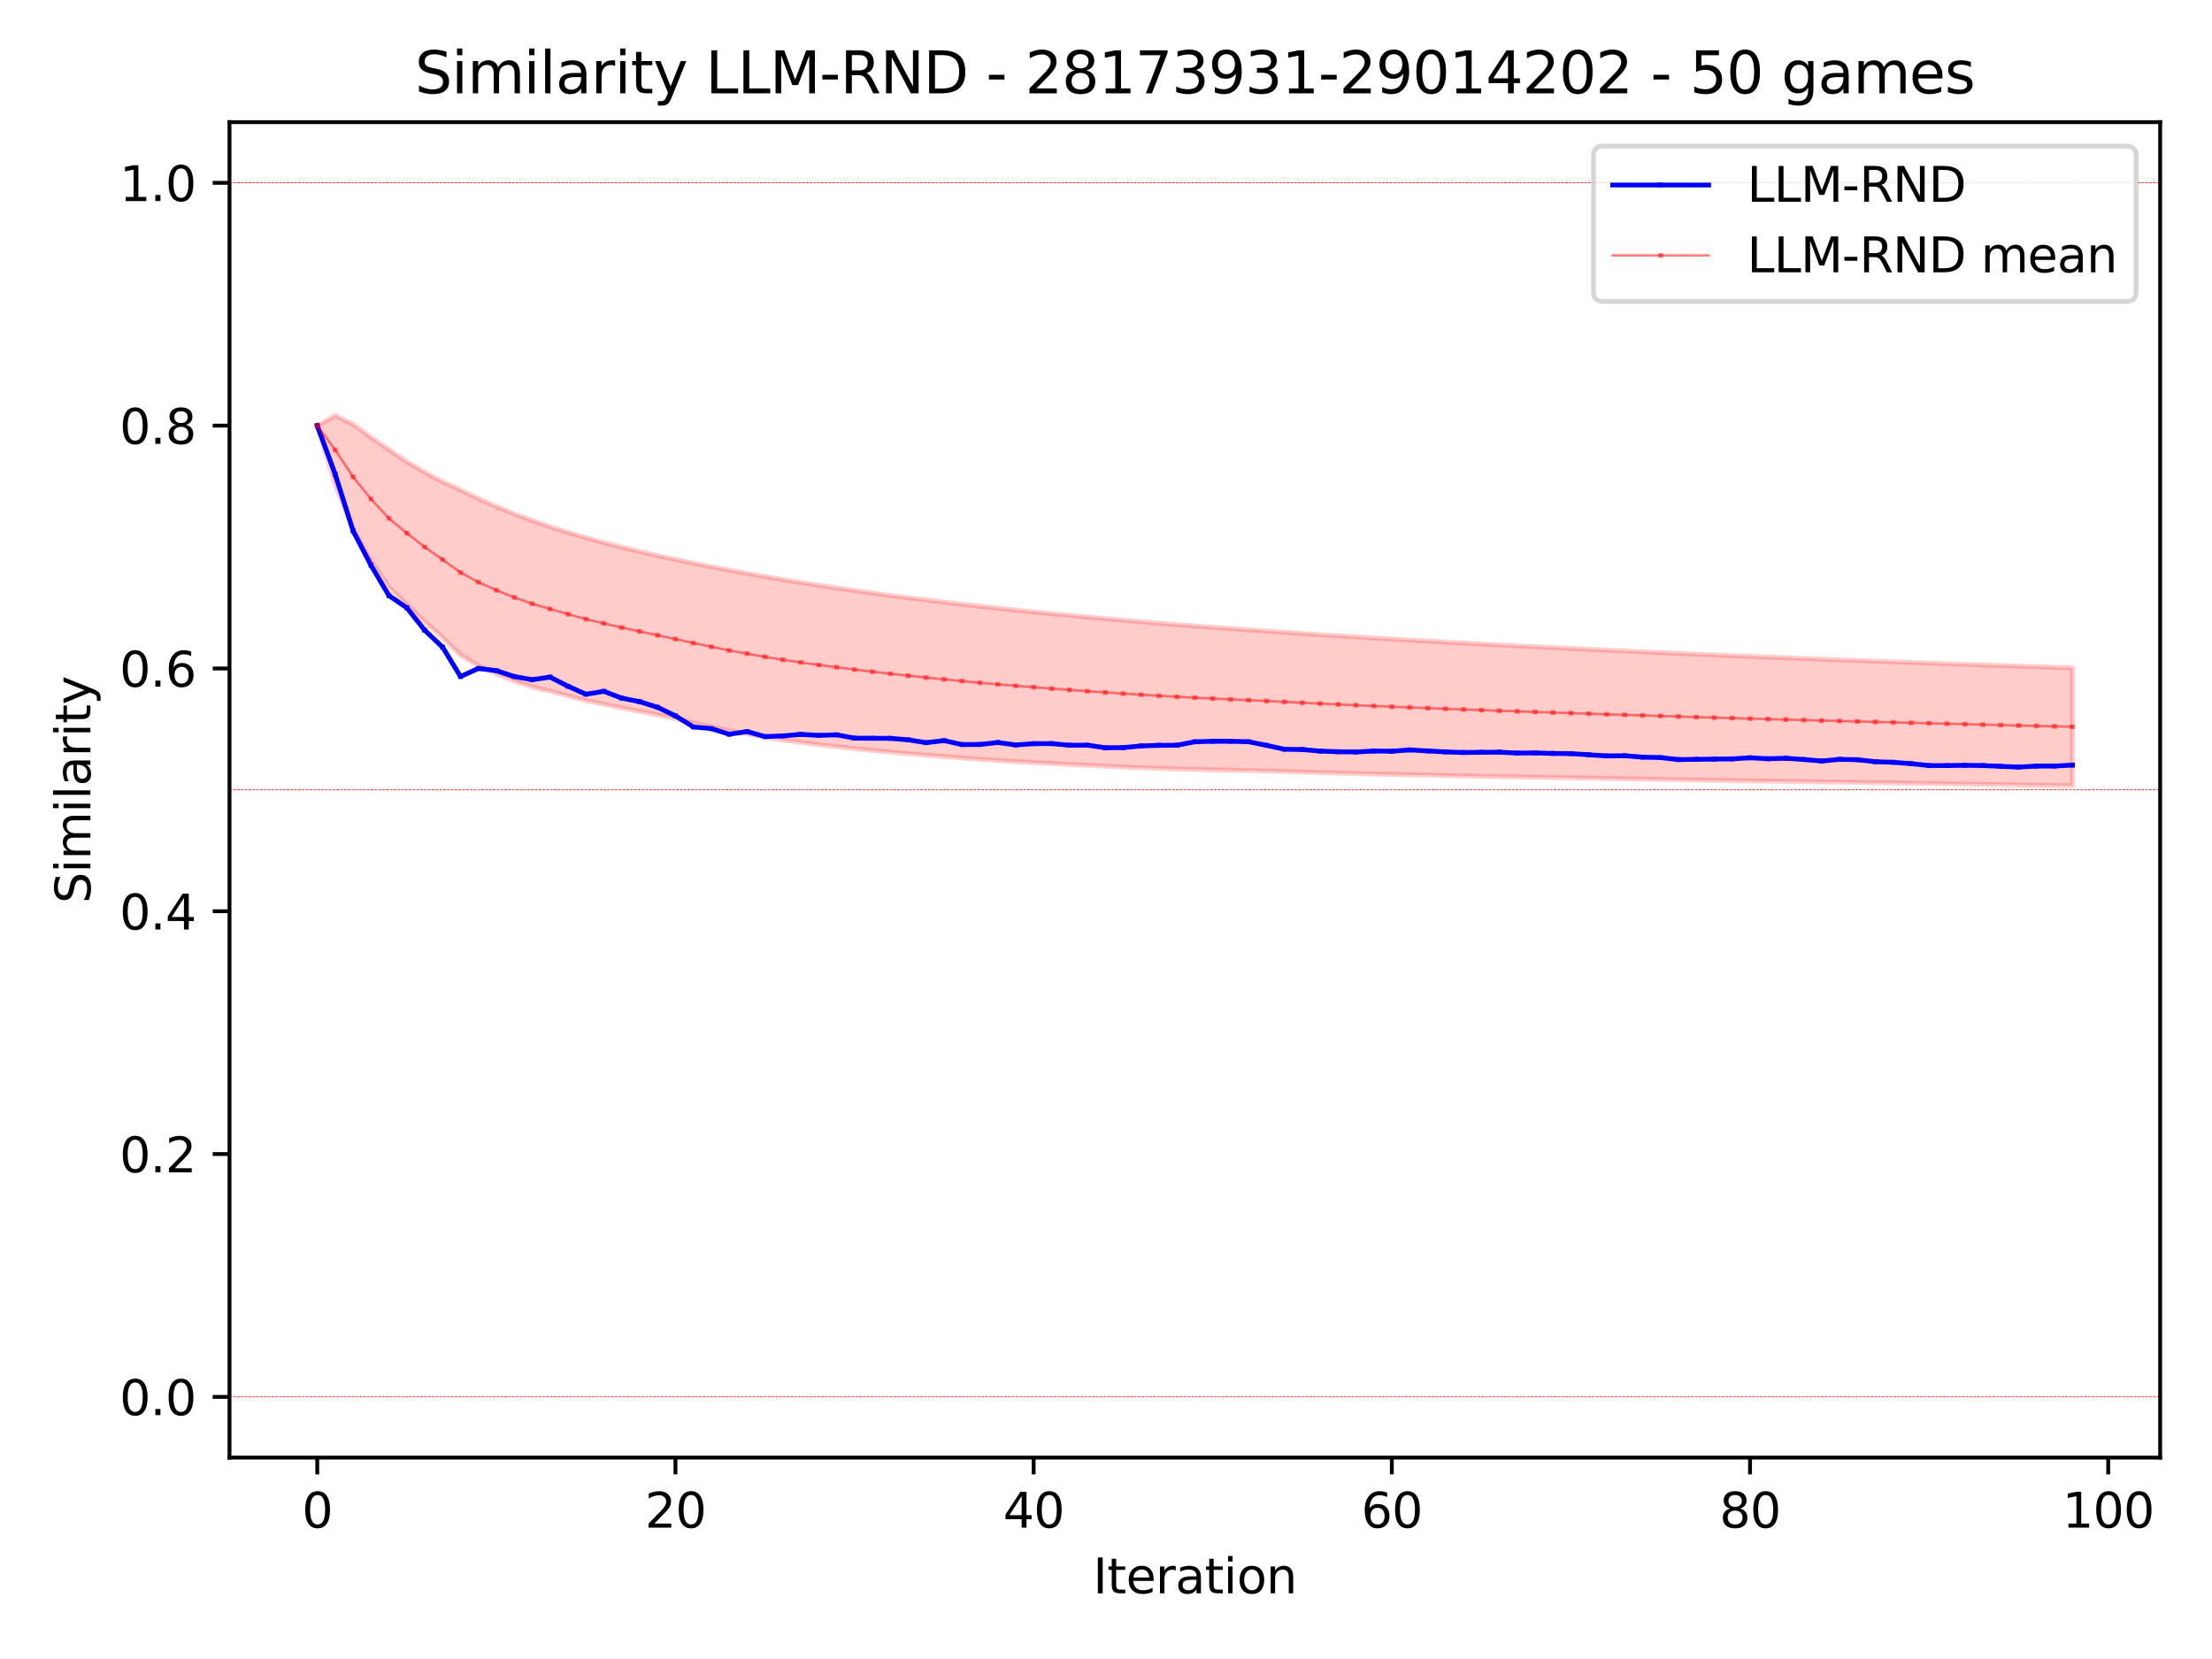 <?xml version="1.0" encoding="utf-8" standalone="no"?>
<!DOCTYPE svg PUBLIC "-//W3C//DTD SVG 1.1//EN"
  "http://www.w3.org/Graphics/SVG/1.1/DTD/svg11.dtd">
<svg xmlns:xlink="http://www.w3.org/1999/xlink" width="460.8pt" height="345.6pt" viewBox="0 0 460.8 345.6" xmlns="http://www.w3.org/2000/svg" version="1.1">
 <defs>
  <style type="text/css">*{stroke-linejoin: round; stroke-linecap: butt}</style>
 </defs>
 <g id="figure_1">
  <g id="patch_1">
   <path d="M 0 345.6 
L 460.8 345.6 
L 460.8 0 
L 0 0 
z
" style="fill: #ffffff"/>
  </g>
  <g id="axes_1">
   <g id="patch_2">
    <path d="M 47.81 303.64 
L 450 303.64 
L 450 25.44 
L 47.81 25.44 
z
" style="fill: #ffffff"/>
   </g>
   <g id="PolyCollection_1">
    <defs>
     <path id="mdf5038a11d" d="M 66.091 -256.933 
L 66.091 -256.933 
L 69.822 -259.028 
L 73.553 -257.225 
L 77.284 -254.495 
L 81.015 -251.935 
L 84.746 -249.409 
L 88.477 -247.225 
L 92.208 -245.236 
L 95.938 -243.52 
L 99.669 -241.725 
L 103.4 -240.067 
L 107.131 -238.55 
L 110.862 -237.156 
L 114.593 -235.878 
L 118.324 -234.696 
L 122.055 -233.597 
L 125.786 -232.573 
L 129.517 -231.612 
L 133.247 -230.709 
L 136.978 -229.856 
L 140.709 -229.046 
L 144.44 -228.279 
L 148.171 -227.541 
L 151.902 -226.834 
L 155.633 -226.151 
L 159.364 -225.495 
L 163.095 -224.864 
L 166.825 -224.257 
L 170.556 -223.675 
L 174.287 -223.116 
L 178.018 -222.577 
L 181.749 -222.058 
L 185.48 -221.559 
L 189.211 -221.078 
L 192.942 -220.612 
L 196.673 -220.164 
L 200.403 -219.728 
L 204.134 -219.307 
L 207.865 -218.903 
L 211.596 -218.509 
L 215.327 -218.13 
L 219.058 -217.763 
L 222.789 -217.407 
L 226.52 -217.061 
L 230.251 -216.724 
L 233.981 -216.396 
L 237.712 -216.081 
L 241.443 -215.775 
L 245.174 -215.479 
L 248.905 -215.196 
L 252.636 -214.922 
L 256.367 -214.657 
L 260.098 -214.398 
L 263.829 -214.141 
L 267.559 -213.886 
L 271.29 -213.638 
L 275.021 -213.394 
L 278.752 -213.155 
L 282.483 -212.922 
L 286.214 -212.695 
L 289.945 -212.474 
L 293.676 -212.26 
L 297.407 -212.049 
L 301.137 -211.842 
L 304.868 -211.639 
L 308.599 -211.441 
L 312.33 -211.247 
L 316.061 -211.057 
L 319.792 -210.871 
L 323.523 -210.688 
L 327.254 -210.509 
L 330.985 -210.332 
L 334.715 -210.158 
L 338.446 -209.987 
L 342.177 -209.819 
L 345.908 -209.653 
L 349.639 -209.489 
L 353.37 -209.328 
L 357.101 -209.17 
L 360.832 -209.015 
L 364.563 -208.864 
L 368.293 -208.715 
L 372.024 -208.569 
L 375.755 -208.424 
L 379.486 -208.281 
L 383.217 -208.141 
L 386.948 -208.004 
L 390.679 -207.867 
L 394.41 -207.732 
L 398.141 -207.598 
L 401.872 -207.465 
L 405.602 -207.334 
L 409.333 -207.205 
L 413.064 -207.078 
L 416.795 -206.952 
L 420.526 -206.828 
L 424.257 -206.706 
L 427.988 -206.586 
L 431.719 -206.468 
L 431.719 -181.953 
L 431.719 -181.953 
L 427.988 -181.998 
L 424.257 -182.049 
L 420.526 -182.101 
L 416.795 -182.159 
L 413.064 -182.217 
L 409.333 -182.273 
L 405.602 -182.33 
L 401.872 -182.391 
L 398.141 -182.453 
L 394.41 -182.511 
L 390.679 -182.565 
L 386.948 -182.619 
L 383.217 -182.667 
L 379.486 -182.715 
L 375.755 -182.772 
L 372.024 -182.826 
L 368.293 -182.876 
L 364.563 -182.931 
L 360.832 -182.984 
L 357.101 -183.044 
L 353.37 -183.107 
L 349.639 -183.175 
L 345.908 -183.246 
L 342.177 -183.312 
L 338.446 -183.378 
L 334.715 -183.441 
L 330.985 -183.508 
L 327.254 -183.572 
L 323.523 -183.634 
L 319.792 -183.698 
L 316.061 -183.762 
L 312.33 -183.831 
L 308.599 -183.899 
L 304.868 -183.971 
L 301.137 -184.049 
L 297.407 -184.127 
L 293.676 -184.204 
L 289.945 -184.28 
L 286.214 -184.367 
L 282.483 -184.459 
L 278.752 -184.562 
L 275.021 -184.669 
L 271.29 -184.778 
L 267.559 -184.884 
L 263.829 -184.995 
L 260.098 -185.086 
L 256.367 -185.161 
L 252.636 -185.238 
L 248.905 -185.32 
L 245.174 -185.412 
L 241.443 -185.536 
L 237.712 -185.67 
L 233.981 -185.818 
L 230.251 -185.991 
L 226.52 -186.177 
L 222.789 -186.355 
L 219.058 -186.547 
L 215.327 -186.74 
L 211.596 -186.948 
L 207.865 -187.186 
L 204.134 -187.42 
L 200.403 -187.694 
L 196.673 -187.992 
L 192.942 -188.274 
L 189.211 -188.605 
L 185.48 -188.934 
L 181.749 -189.276 
L 178.018 -189.651 
L 174.287 -190.065 
L 170.556 -190.476 
L 166.825 -190.942 
L 163.095 -191.445 
L 159.364 -192.033 
L 155.633 -192.706 
L 151.902 -193.376 
L 148.171 -194.186 
L 144.44 -194.998 
L 140.709 -195.895 
L 136.978 -196.685 
L 133.247 -197.411 
L 129.517 -198.134 
L 125.786 -198.904 
L 122.055 -199.648 
L 118.324 -200.635 
L 114.593 -201.599 
L 110.862 -202.506 
L 107.131 -203.747 
L 103.4 -205.227 
L 99.669 -206.92 
L 95.938 -209.119 
L 92.208 -212.816 
L 88.477 -216.041 
L 84.746 -219.635 
L 81.015 -223.319 
L 77.284 -228.81 
L 73.553 -235.284 
L 69.822 -244.721 
L 66.091 -256.933 
z
" style="stroke: #ff0000; stroke-opacity: 0.2"/>
    </defs>
    <g clip-path="url(#p0b4b5bb210)">
     <use xlink:href="#mdf5038a11d" x="0" y="345.6" style="fill: #ff0000; fill-opacity: 0.2; stroke: #ff0000; stroke-opacity: 0.2"/>
    </g>
   </g>
   <g id="matplotlib.axis_1">
    <g id="xtick_1">
     <g id="line2d_1">
      <defs>
       <path id="m29656f917c" d="M 0 0 
L 0 3.5 
" style="stroke: #000000; stroke-width: 0.8"/>
      </defs>
      <g>
       <use xlink:href="#m29656f917c" x="66.091" y="303.64" style="stroke: #000000; stroke-width: 0.8"/>
      </g>
     </g>
     <g id="text_1">
      <!-- 0 -->
      <g transform="translate(62.91 318.238) scale(0.1 -0.1)">
       <defs>
        <path id="DejaVuSans-30" d="M 2034 4250 
Q 1547 4250 1301 3770 
Q 1056 3291 1056 2328 
Q 1056 1369 1301 889 
Q 1547 409 2034 409 
Q 2525 409 2770 889 
Q 3016 1369 3016 2328 
Q 3016 3291 2770 3770 
Q 2525 4250 2034 4250 
z
M 2034 4750 
Q 2819 4750 3233 4129 
Q 3647 3509 3647 2328 
Q 3647 1150 3233 529 
Q 2819 -91 2034 -91 
Q 1250 -91 836 529 
Q 422 1150 422 2328 
Q 422 3509 836 4129 
Q 1250 4750 2034 4750 
z
" transform="scale(0.016)"/>
       </defs>
       <use xlink:href="#DejaVuSans-30"/>
      </g>
     </g>
    </g>
    <g id="xtick_2">
     <g id="line2d_2">
      <g>
       <use xlink:href="#m29656f917c" x="140.709" y="303.64" style="stroke: #000000; stroke-width: 0.8"/>
      </g>
     </g>
     <g id="text_2">
      <!-- 20 -->
      <g transform="translate(134.347 318.238) scale(0.1 -0.1)">
       <defs>
        <path id="DejaVuSans-32" d="M 1228 531 
L 3431 531 
L 3431 0 
L 469 0 
L 469 531 
Q 828 903 1448 1529 
Q 2069 2156 2228 2338 
Q 2531 2678 2651 2914 
Q 2772 3150 2772 3378 
Q 2772 3750 2511 3984 
Q 2250 4219 1831 4219 
Q 1534 4219 1204 4116 
Q 875 4013 500 3803 
L 500 4441 
Q 881 4594 1212 4672 
Q 1544 4750 1819 4750 
Q 2544 4750 2975 4387 
Q 3406 4025 3406 3419 
Q 3406 3131 3298 2873 
Q 3191 2616 2906 2266 
Q 2828 2175 2409 1742 
Q 1991 1309 1228 531 
z
" transform="scale(0.016)"/>
       </defs>
       <use xlink:href="#DejaVuSans-32"/>
       <use xlink:href="#DejaVuSans-30" x="63.623"/>
      </g>
     </g>
    </g>
    <g id="xtick_3">
     <g id="line2d_3">
      <g>
       <use xlink:href="#m29656f917c" x="215.327" y="303.64" style="stroke: #000000; stroke-width: 0.8"/>
      </g>
     </g>
     <g id="text_3">
      <!-- 40 -->
      <g transform="translate(208.964 318.238) scale(0.1 -0.1)">
       <defs>
        <path id="DejaVuSans-34" d="M 2419 4116 
L 825 1625 
L 2419 1625 
L 2419 4116 
z
M 2253 4666 
L 3047 4666 
L 3047 1625 
L 3713 1625 
L 3713 1100 
L 3047 1100 
L 3047 0 
L 2419 0 
L 2419 1100 
L 313 1100 
L 313 1709 
L 2253 4666 
z
" transform="scale(0.016)"/>
       </defs>
       <use xlink:href="#DejaVuSans-34"/>
       <use xlink:href="#DejaVuSans-30" x="63.623"/>
      </g>
     </g>
    </g>
    <g id="xtick_4">
     <g id="line2d_4">
      <g>
       <use xlink:href="#m29656f917c" x="289.945" y="303.64" style="stroke: #000000; stroke-width: 0.8"/>
      </g>
     </g>
     <g id="text_4">
      <!-- 60 -->
      <g transform="translate(283.582 318.238) scale(0.1 -0.1)">
       <defs>
        <path id="DejaVuSans-36" d="M 2113 2584 
Q 1688 2584 1439 2293 
Q 1191 2003 1191 1497 
Q 1191 994 1439 701 
Q 1688 409 2113 409 
Q 2538 409 2786 701 
Q 3034 994 3034 1497 
Q 3034 2003 2786 2293 
Q 2538 2584 2113 2584 
z
M 3366 4563 
L 3366 3988 
Q 3128 4100 2886 4159 
Q 2644 4219 2406 4219 
Q 1781 4219 1451 3797 
Q 1122 3375 1075 2522 
Q 1259 2794 1537 2939 
Q 1816 3084 2150 3084 
Q 2853 3084 3261 2657 
Q 3669 2231 3669 1497 
Q 3669 778 3244 343 
Q 2819 -91 2113 -91 
Q 1303 -91 875 529 
Q 447 1150 447 2328 
Q 447 3434 972 4092 
Q 1497 4750 2381 4750 
Q 2619 4750 2861 4703 
Q 3103 4656 3366 4563 
z
" transform="scale(0.016)"/>
       </defs>
       <use xlink:href="#DejaVuSans-36"/>
       <use xlink:href="#DejaVuSans-30" x="63.623"/>
      </g>
     </g>
    </g>
    <g id="xtick_5">
     <g id="line2d_5">
      <g>
       <use xlink:href="#m29656f917c" x="364.563" y="303.64" style="stroke: #000000; stroke-width: 0.8"/>
      </g>
     </g>
     <g id="text_5">
      <!-- 80 -->
      <g transform="translate(358.2 318.238) scale(0.1 -0.1)">
       <defs>
        <path id="DejaVuSans-38" d="M 2034 2216 
Q 1584 2216 1326 1975 
Q 1069 1734 1069 1313 
Q 1069 891 1326 650 
Q 1584 409 2034 409 
Q 2484 409 2743 651 
Q 3003 894 3003 1313 
Q 3003 1734 2745 1975 
Q 2488 2216 2034 2216 
z
M 1403 2484 
Q 997 2584 770 2862 
Q 544 3141 544 3541 
Q 544 4100 942 4425 
Q 1341 4750 2034 4750 
Q 2731 4750 3128 4425 
Q 3525 4100 3525 3541 
Q 3525 3141 3298 2862 
Q 3072 2584 2669 2484 
Q 3125 2378 3379 2068 
Q 3634 1759 3634 1313 
Q 3634 634 3220 271 
Q 2806 -91 2034 -91 
Q 1263 -91 848 271 
Q 434 634 434 1313 
Q 434 1759 690 2068 
Q 947 2378 1403 2484 
z
M 1172 3481 
Q 1172 3119 1398 2916 
Q 1625 2713 2034 2713 
Q 2441 2713 2670 2916 
Q 2900 3119 2900 3481 
Q 2900 3844 2670 4047 
Q 2441 4250 2034 4250 
Q 1625 4250 1398 4047 
Q 1172 3844 1172 3481 
z
" transform="scale(0.016)"/>
       </defs>
       <use xlink:href="#DejaVuSans-38"/>
       <use xlink:href="#DejaVuSans-30" x="63.623"/>
      </g>
     </g>
    </g>
    <g id="xtick_6">
     <g id="line2d_6">
      <g>
       <use xlink:href="#m29656f917c" x="439.18" y="303.64" style="stroke: #000000; stroke-width: 0.8"/>
      </g>
     </g>
     <g id="text_6">
      <!-- 100 -->
      <g transform="translate(429.637 318.238) scale(0.1 -0.1)">
       <defs>
        <path id="DejaVuSans-31" d="M 794 531 
L 1825 531 
L 1825 4091 
L 703 3866 
L 703 4441 
L 1819 4666 
L 2450 4666 
L 2450 531 
L 3481 531 
L 3481 0 
L 794 0 
L 794 531 
z
" transform="scale(0.016)"/>
       </defs>
       <use xlink:href="#DejaVuSans-31"/>
       <use xlink:href="#DejaVuSans-30" x="63.623"/>
       <use xlink:href="#DejaVuSans-30" x="127.246"/>
      </g>
     </g>
    </g>
    <g id="text_7">
     <!-- Iteration -->
     <g transform="translate(227.696 331.917) scale(0.1 -0.1)">
      <defs>
       <path id="DejaVuSans-49" d="M 628 4666 
L 1259 4666 
L 1259 0 
L 628 0 
L 628 4666 
z
" transform="scale(0.016)"/>
       <path id="DejaVuSans-74" d="M 1172 4494 
L 1172 3500 
L 2356 3500 
L 2356 3053 
L 1172 3053 
L 1172 1153 
Q 1172 725 1289 603 
Q 1406 481 1766 481 
L 2356 481 
L 2356 0 
L 1766 0 
Q 1100 0 847 248 
Q 594 497 594 1153 
L 594 3053 
L 172 3053 
L 172 3500 
L 594 3500 
L 594 4494 
L 1172 4494 
z
" transform="scale(0.016)"/>
       <path id="DejaVuSans-65" d="M 3597 1894 
L 3597 1613 
L 953 1613 
Q 991 1019 1311 708 
Q 1631 397 2203 397 
Q 2534 397 2845 478 
Q 3156 559 3463 722 
L 3463 178 
Q 3153 47 2828 -22 
Q 2503 -91 2169 -91 
Q 1331 -91 842 396 
Q 353 884 353 1716 
Q 353 2575 817 3079 
Q 1281 3584 2069 3584 
Q 2775 3584 3186 3129 
Q 3597 2675 3597 1894 
z
M 3022 2063 
Q 3016 2534 2758 2815 
Q 2500 3097 2075 3097 
Q 1594 3097 1305 2825 
Q 1016 2553 972 2059 
L 3022 2063 
z
" transform="scale(0.016)"/>
       <path id="DejaVuSans-72" d="M 2631 2963 
Q 2534 3019 2420 3045 
Q 2306 3072 2169 3072 
Q 1681 3072 1420 2755 
Q 1159 2438 1159 1844 
L 1159 0 
L 581 0 
L 581 3500 
L 1159 3500 
L 1159 2956 
Q 1341 3275 1631 3429 
Q 1922 3584 2338 3584 
Q 2397 3584 2469 3576 
Q 2541 3569 2628 3553 
L 2631 2963 
z
" transform="scale(0.016)"/>
       <path id="DejaVuSans-61" d="M 2194 1759 
Q 1497 1759 1228 1600 
Q 959 1441 959 1056 
Q 959 750 1161 570 
Q 1363 391 1709 391 
Q 2188 391 2477 730 
Q 2766 1069 2766 1631 
L 2766 1759 
L 2194 1759 
z
M 3341 1997 
L 3341 0 
L 2766 0 
L 2766 531 
Q 2569 213 2275 61 
Q 1981 -91 1556 -91 
Q 1019 -91 701 211 
Q 384 513 384 1019 
Q 384 1609 779 1909 
Q 1175 2209 1959 2209 
L 2766 2209 
L 2766 2266 
Q 2766 2663 2505 2880 
Q 2244 3097 1772 3097 
Q 1472 3097 1187 3025 
Q 903 2953 641 2809 
L 641 3341 
Q 956 3463 1253 3523 
Q 1550 3584 1831 3584 
Q 2591 3584 2966 3190 
Q 3341 2797 3341 1997 
z
" transform="scale(0.016)"/>
       <path id="DejaVuSans-69" d="M 603 3500 
L 1178 3500 
L 1178 0 
L 603 0 
L 603 3500 
z
M 603 4863 
L 1178 4863 
L 1178 4134 
L 603 4134 
L 603 4863 
z
" transform="scale(0.016)"/>
       <path id="DejaVuSans-6f" d="M 1959 3097 
Q 1497 3097 1228 2736 
Q 959 2375 959 1747 
Q 959 1119 1226 758 
Q 1494 397 1959 397 
Q 2419 397 2687 759 
Q 2956 1122 2956 1747 
Q 2956 2369 2687 2733 
Q 2419 3097 1959 3097 
z
M 1959 3584 
Q 2709 3584 3137 3096 
Q 3566 2609 3566 1747 
Q 3566 888 3137 398 
Q 2709 -91 1959 -91 
Q 1206 -91 779 398 
Q 353 888 353 1747 
Q 353 2609 779 3096 
Q 1206 3584 1959 3584 
z
" transform="scale(0.016)"/>
       <path id="DejaVuSans-6e" d="M 3513 2113 
L 3513 0 
L 2938 0 
L 2938 2094 
Q 2938 2591 2744 2837 
Q 2550 3084 2163 3084 
Q 1697 3084 1428 2787 
Q 1159 2491 1159 1978 
L 1159 0 
L 581 0 
L 581 3500 
L 1159 3500 
L 1159 2956 
Q 1366 3272 1645 3428 
Q 1925 3584 2291 3584 
Q 2894 3584 3203 3211 
Q 3513 2838 3513 2113 
z
" transform="scale(0.016)"/>
      </defs>
      <use xlink:href="#DejaVuSans-49"/>
      <use xlink:href="#DejaVuSans-74" x="29.492"/>
      <use xlink:href="#DejaVuSans-65" x="68.701"/>
      <use xlink:href="#DejaVuSans-72" x="130.225"/>
      <use xlink:href="#DejaVuSans-61" x="171.338"/>
      <use xlink:href="#DejaVuSans-74" x="232.617"/>
      <use xlink:href="#DejaVuSans-69" x="271.826"/>
      <use xlink:href="#DejaVuSans-6f" x="299.609"/>
      <use xlink:href="#DejaVuSans-6e" x="360.791"/>
     </g>
    </g>
   </g>
   <g id="matplotlib.axis_2">
    <g id="ytick_1">
     <g id="line2d_7">
      <defs>
       <path id="m177be05955" d="M 0 0 
L -3.5 0 
" style="stroke: #000000; stroke-width: 0.8"/>
      </defs>
      <g>
       <use xlink:href="#m177be05955" x="47.81" y="290.995" style="stroke: #000000; stroke-width: 0.8"/>
      </g>
     </g>
     <g id="text_8">
      <!-- 0.0 -->
      <g transform="translate(24.907 294.794) scale(0.1 -0.1)">
       <defs>
        <path id="DejaVuSans-2e" d="M 684 794 
L 1344 794 
L 1344 0 
L 684 0 
L 684 794 
z
" transform="scale(0.016)"/>
       </defs>
       <use xlink:href="#DejaVuSans-30"/>
       <use xlink:href="#DejaVuSans-2e" x="63.623"/>
       <use xlink:href="#DejaVuSans-30" x="95.41"/>
      </g>
     </g>
    </g>
    <g id="ytick_2">
     <g id="line2d_8">
      <g>
       <use xlink:href="#m177be05955" x="47.81" y="240.413" style="stroke: #000000; stroke-width: 0.8"/>
      </g>
     </g>
     <g id="text_9">
      <!-- 0.2 -->
      <g transform="translate(24.907 244.212) scale(0.1 -0.1)">
       <use xlink:href="#DejaVuSans-30"/>
       <use xlink:href="#DejaVuSans-2e" x="63.623"/>
       <use xlink:href="#DejaVuSans-32" x="95.41"/>
      </g>
     </g>
    </g>
    <g id="ytick_3">
     <g id="line2d_9">
      <g>
       <use xlink:href="#m177be05955" x="47.81" y="189.831" style="stroke: #000000; stroke-width: 0.8"/>
      </g>
     </g>
     <g id="text_10">
      <!-- 0.4 -->
      <g transform="translate(24.907 193.63) scale(0.1 -0.1)">
       <use xlink:href="#DejaVuSans-30"/>
       <use xlink:href="#DejaVuSans-2e" x="63.623"/>
       <use xlink:href="#DejaVuSans-34" x="95.41"/>
      </g>
     </g>
    </g>
    <g id="ytick_4">
     <g id="line2d_10">
      <g>
       <use xlink:href="#m177be05955" x="47.81" y="139.249" style="stroke: #000000; stroke-width: 0.8"/>
      </g>
     </g>
     <g id="text_11">
      <!-- 0.6 -->
      <g transform="translate(24.907 143.048) scale(0.1 -0.1)">
       <use xlink:href="#DejaVuSans-30"/>
       <use xlink:href="#DejaVuSans-2e" x="63.623"/>
       <use xlink:href="#DejaVuSans-36" x="95.41"/>
      </g>
     </g>
    </g>
    <g id="ytick_5">
     <g id="line2d_11">
      <g>
       <use xlink:href="#m177be05955" x="47.81" y="88.667" style="stroke: #000000; stroke-width: 0.8"/>
      </g>
     </g>
     <g id="text_12">
      <!-- 0.8 -->
      <g transform="translate(24.907 92.466) scale(0.1 -0.1)">
       <use xlink:href="#DejaVuSans-30"/>
       <use xlink:href="#DejaVuSans-2e" x="63.623"/>
       <use xlink:href="#DejaVuSans-38" x="95.41"/>
      </g>
     </g>
    </g>
    <g id="ytick_6">
     <g id="line2d_12">
      <g>
       <use xlink:href="#m177be05955" x="47.81" y="38.085" style="stroke: #000000; stroke-width: 0.8"/>
      </g>
     </g>
     <g id="text_13">
      <!-- 1.0 -->
      <g transform="translate(24.907 41.885) scale(0.1 -0.1)">
       <use xlink:href="#DejaVuSans-31"/>
       <use xlink:href="#DejaVuSans-2e" x="63.623"/>
       <use xlink:href="#DejaVuSans-30" x="95.41"/>
      </g>
     </g>
    </g>
    <g id="text_14">
     <!-- Similarity -->
     <g transform="translate(18.827 188.18) rotate(-90) scale(0.1 -0.1)">
      <defs>
       <path id="DejaVuSans-53" d="M 3425 4513 
L 3425 3897 
Q 3066 4069 2747 4153 
Q 2428 4238 2131 4238 
Q 1616 4238 1336 4038 
Q 1056 3838 1056 3469 
Q 1056 3159 1242 3001 
Q 1428 2844 1947 2747 
L 2328 2669 
Q 3034 2534 3370 2195 
Q 3706 1856 3706 1288 
Q 3706 609 3251 259 
Q 2797 -91 1919 -91 
Q 1588 -91 1214 -16 
Q 841 59 441 206 
L 441 856 
Q 825 641 1194 531 
Q 1563 422 1919 422 
Q 2459 422 2753 634 
Q 3047 847 3047 1241 
Q 3047 1584 2836 1778 
Q 2625 1972 2144 2069 
L 1759 2144 
Q 1053 2284 737 2584 
Q 422 2884 422 3419 
Q 422 4038 858 4394 
Q 1294 4750 2059 4750 
Q 2388 4750 2728 4690 
Q 3069 4631 3425 4513 
z
" transform="scale(0.016)"/>
       <path id="DejaVuSans-6d" d="M 3328 2828 
Q 3544 3216 3844 3400 
Q 4144 3584 4550 3584 
Q 5097 3584 5394 3201 
Q 5691 2819 5691 2113 
L 5691 0 
L 5113 0 
L 5113 2094 
Q 5113 2597 4934 2840 
Q 4756 3084 4391 3084 
Q 3944 3084 3684 2787 
Q 3425 2491 3425 1978 
L 3425 0 
L 2847 0 
L 2847 2094 
Q 2847 2600 2669 2842 
Q 2491 3084 2119 3084 
Q 1678 3084 1418 2786 
Q 1159 2488 1159 1978 
L 1159 0 
L 581 0 
L 581 3500 
L 1159 3500 
L 1159 2956 
Q 1356 3278 1631 3431 
Q 1906 3584 2284 3584 
Q 2666 3584 2933 3390 
Q 3200 3197 3328 2828 
z
" transform="scale(0.016)"/>
       <path id="DejaVuSans-6c" d="M 603 4863 
L 1178 4863 
L 1178 0 
L 603 0 
L 603 4863 
z
" transform="scale(0.016)"/>
       <path id="DejaVuSans-79" d="M 2059 -325 
Q 1816 -950 1584 -1140 
Q 1353 -1331 966 -1331 
L 506 -1331 
L 506 -850 
L 844 -850 
Q 1081 -850 1212 -737 
Q 1344 -625 1503 -206 
L 1606 56 
L 191 3500 
L 800 3500 
L 1894 763 
L 2988 3500 
L 3597 3500 
L 2059 -325 
z
" transform="scale(0.016)"/>
      </defs>
      <use xlink:href="#DejaVuSans-53"/>
      <use xlink:href="#DejaVuSans-69" x="63.477"/>
      <use xlink:href="#DejaVuSans-6d" x="91.26"/>
      <use xlink:href="#DejaVuSans-69" x="188.672"/>
      <use xlink:href="#DejaVuSans-6c" x="216.455"/>
      <use xlink:href="#DejaVuSans-61" x="244.238"/>
      <use xlink:href="#DejaVuSans-72" x="305.518"/>
      <use xlink:href="#DejaVuSans-69" x="346.631"/>
      <use xlink:href="#DejaVuSans-74" x="374.414"/>
      <use xlink:href="#DejaVuSans-79" x="413.623"/>
     </g>
    </g>
   </g>
   <g id="line2d_13">
    <path d="M 66.091 88.667 
L 69.822 98.784 
L 73.553 110.586 
L 77.284 117.752 
L 81.015 124.075 
L 84.746 126.604 
L 88.477 131.301 
L 92.208 134.823 
L 95.938 140.935 
L 99.669 139.249 
L 103.4 139.709 
L 107.131 140.935 
L 110.862 141.584 
L 114.593 141.056 
L 118.324 142.958 
L 122.055 144.623 
L 125.786 144.01 
L 129.517 145.431 
L 133.247 146.171 
L 136.978 147.342 
L 140.709 149.125 
L 144.44 151.435 
L 148.171 151.785 
L 151.902 152.948 
L 155.633 152.4 
L 159.364 153.451 
L 163.095 153.3 
L 166.825 152.978 
L 170.556 153.203 
L 174.287 153.075 
L 178.018 153.771 
L 181.749 153.791 
L 185.48 153.811 
L 189.211 154.126 
L 192.942 154.713 
L 196.673 154.283 
L 200.403 155.107 
L 204.134 155.089 
L 207.865 154.683 
L 211.596 155.182 
L 215.327 154.917 
L 219.058 154.905 
L 222.789 155.247 
L 226.52 155.228 
L 230.251 155.772 
L 233.981 155.743 
L 237.712 155.392 
L 241.443 155.267 
L 245.174 155.249 
L 248.905 154.525 
L 252.636 154.424 
L 256.367 154.424 
L 260.098 154.519 
L 263.829 155.267 
L 267.559 156.079 
L 271.29 156.14 
L 275.021 156.465 
L 278.752 156.604 
L 282.483 156.653 
L 286.214 156.447 
L 289.945 156.497 
L 293.676 156.218 
L 297.407 156.431 
L 301.137 156.637 
L 304.868 156.758 
L 308.599 156.723 
L 312.33 156.688 
L 316.061 156.878 
L 319.792 156.843 
L 323.523 156.953 
L 327.254 156.988 
L 330.985 157.234 
L 334.715 157.472 
L 338.446 157.431 
L 342.177 157.728 
L 345.908 157.818 
L 349.639 158.234 
L 353.37 158.185 
L 357.101 158.137 
L 360.832 158.091 
L 364.563 157.858 
L 368.293 158.063 
L 372.024 157.958 
L 375.755 158.217 
L 379.486 158.53 
L 383.217 158.188 
L 386.948 158.261 
L 390.679 158.677 
L 394.41 158.8 
L 398.141 159.088 
L 401.872 159.482 
L 405.602 159.482 
L 409.333 159.427 
L 413.064 159.482 
L 416.795 159.642 
L 420.526 159.798 
L 424.257 159.586 
L 427.988 159.585 
L 431.719 159.38 
" clip-path="url(#p0b4b5bb210)" style="fill: none; stroke: #0000ff; stroke-linecap: square"/>
    <defs>
     <path id="mc5ed6e9389" d="M -0.5 0.5 
L 0.5 0.5 
L 0.5 -0.5 
L -0.5 -0.5 
z
"/>
    </defs>
    <g clip-path="url(#p0b4b5bb210)">
     <use xlink:href="#mc5ed6e9389" x="66.091" y="88.667" style="fill: #0000ff"/>
     <use xlink:href="#mc5ed6e9389" x="69.822" y="98.784" style="fill: #0000ff"/>
     <use xlink:href="#mc5ed6e9389" x="73.553" y="110.586" style="fill: #0000ff"/>
     <use xlink:href="#mc5ed6e9389" x="77.284" y="117.752" style="fill: #0000ff"/>
     <use xlink:href="#mc5ed6e9389" x="81.015" y="124.075" style="fill: #0000ff"/>
     <use xlink:href="#mc5ed6e9389" x="84.746" y="126.604" style="fill: #0000ff"/>
     <use xlink:href="#mc5ed6e9389" x="88.477" y="131.301" style="fill: #0000ff"/>
     <use xlink:href="#mc5ed6e9389" x="92.208" y="134.823" style="fill: #0000ff"/>
     <use xlink:href="#mc5ed6e9389" x="95.938" y="140.935" style="fill: #0000ff"/>
     <use xlink:href="#mc5ed6e9389" x="99.669" y="139.249" style="fill: #0000ff"/>
     <use xlink:href="#mc5ed6e9389" x="103.4" y="139.709" style="fill: #0000ff"/>
     <use xlink:href="#mc5ed6e9389" x="107.131" y="140.935" style="fill: #0000ff"/>
     <use xlink:href="#mc5ed6e9389" x="110.862" y="141.584" style="fill: #0000ff"/>
     <use xlink:href="#mc5ed6e9389" x="114.593" y="141.056" style="fill: #0000ff"/>
     <use xlink:href="#mc5ed6e9389" x="118.324" y="142.958" style="fill: #0000ff"/>
     <use xlink:href="#mc5ed6e9389" x="122.055" y="144.623" style="fill: #0000ff"/>
     <use xlink:href="#mc5ed6e9389" x="125.786" y="144.01" style="fill: #0000ff"/>
     <use xlink:href="#mc5ed6e9389" x="129.517" y="145.431" style="fill: #0000ff"/>
     <use xlink:href="#mc5ed6e9389" x="133.247" y="146.171" style="fill: #0000ff"/>
     <use xlink:href="#mc5ed6e9389" x="136.978" y="147.342" style="fill: #0000ff"/>
     <use xlink:href="#mc5ed6e9389" x="140.709" y="149.125" style="fill: #0000ff"/>
     <use xlink:href="#mc5ed6e9389" x="144.44" y="151.435" style="fill: #0000ff"/>
     <use xlink:href="#mc5ed6e9389" x="148.171" y="151.785" style="fill: #0000ff"/>
     <use xlink:href="#mc5ed6e9389" x="151.902" y="152.948" style="fill: #0000ff"/>
     <use xlink:href="#mc5ed6e9389" x="155.633" y="152.4" style="fill: #0000ff"/>
     <use xlink:href="#mc5ed6e9389" x="159.364" y="153.451" style="fill: #0000ff"/>
     <use xlink:href="#mc5ed6e9389" x="163.095" y="153.3" style="fill: #0000ff"/>
     <use xlink:href="#mc5ed6e9389" x="166.825" y="152.978" style="fill: #0000ff"/>
     <use xlink:href="#mc5ed6e9389" x="170.556" y="153.203" style="fill: #0000ff"/>
     <use xlink:href="#mc5ed6e9389" x="174.287" y="153.075" style="fill: #0000ff"/>
     <use xlink:href="#mc5ed6e9389" x="178.018" y="153.771" style="fill: #0000ff"/>
     <use xlink:href="#mc5ed6e9389" x="181.749" y="153.791" style="fill: #0000ff"/>
     <use xlink:href="#mc5ed6e9389" x="185.48" y="153.811" style="fill: #0000ff"/>
     <use xlink:href="#mc5ed6e9389" x="189.211" y="154.126" style="fill: #0000ff"/>
     <use xlink:href="#mc5ed6e9389" x="192.942" y="154.713" style="fill: #0000ff"/>
     <use xlink:href="#mc5ed6e9389" x="196.673" y="154.283" style="fill: #0000ff"/>
     <use xlink:href="#mc5ed6e9389" x="200.403" y="155.107" style="fill: #0000ff"/>
     <use xlink:href="#mc5ed6e9389" x="204.134" y="155.089" style="fill: #0000ff"/>
     <use xlink:href="#mc5ed6e9389" x="207.865" y="154.683" style="fill: #0000ff"/>
     <use xlink:href="#mc5ed6e9389" x="211.596" y="155.182" style="fill: #0000ff"/>
     <use xlink:href="#mc5ed6e9389" x="215.327" y="154.917" style="fill: #0000ff"/>
     <use xlink:href="#mc5ed6e9389" x="219.058" y="154.905" style="fill: #0000ff"/>
     <use xlink:href="#mc5ed6e9389" x="222.789" y="155.247" style="fill: #0000ff"/>
     <use xlink:href="#mc5ed6e9389" x="226.52" y="155.228" style="fill: #0000ff"/>
     <use xlink:href="#mc5ed6e9389" x="230.251" y="155.772" style="fill: #0000ff"/>
     <use xlink:href="#mc5ed6e9389" x="233.981" y="155.743" style="fill: #0000ff"/>
     <use xlink:href="#mc5ed6e9389" x="237.712" y="155.392" style="fill: #0000ff"/>
     <use xlink:href="#mc5ed6e9389" x="241.443" y="155.267" style="fill: #0000ff"/>
     <use xlink:href="#mc5ed6e9389" x="245.174" y="155.249" style="fill: #0000ff"/>
     <use xlink:href="#mc5ed6e9389" x="248.905" y="154.525" style="fill: #0000ff"/>
     <use xlink:href="#mc5ed6e9389" x="252.636" y="154.424" style="fill: #0000ff"/>
     <use xlink:href="#mc5ed6e9389" x="256.367" y="154.424" style="fill: #0000ff"/>
     <use xlink:href="#mc5ed6e9389" x="260.098" y="154.519" style="fill: #0000ff"/>
     <use xlink:href="#mc5ed6e9389" x="263.829" y="155.267" style="fill: #0000ff"/>
     <use xlink:href="#mc5ed6e9389" x="267.559" y="156.079" style="fill: #0000ff"/>
     <use xlink:href="#mc5ed6e9389" x="271.29" y="156.14" style="fill: #0000ff"/>
     <use xlink:href="#mc5ed6e9389" x="275.021" y="156.465" style="fill: #0000ff"/>
     <use xlink:href="#mc5ed6e9389" x="278.752" y="156.604" style="fill: #0000ff"/>
     <use xlink:href="#mc5ed6e9389" x="282.483" y="156.653" style="fill: #0000ff"/>
     <use xlink:href="#mc5ed6e9389" x="286.214" y="156.447" style="fill: #0000ff"/>
     <use xlink:href="#mc5ed6e9389" x="289.945" y="156.497" style="fill: #0000ff"/>
     <use xlink:href="#mc5ed6e9389" x="293.676" y="156.218" style="fill: #0000ff"/>
     <use xlink:href="#mc5ed6e9389" x="297.407" y="156.431" style="fill: #0000ff"/>
     <use xlink:href="#mc5ed6e9389" x="301.137" y="156.637" style="fill: #0000ff"/>
     <use xlink:href="#mc5ed6e9389" x="304.868" y="156.758" style="fill: #0000ff"/>
     <use xlink:href="#mc5ed6e9389" x="308.599" y="156.723" style="fill: #0000ff"/>
     <use xlink:href="#mc5ed6e9389" x="312.33" y="156.688" style="fill: #0000ff"/>
     <use xlink:href="#mc5ed6e9389" x="316.061" y="156.878" style="fill: #0000ff"/>
     <use xlink:href="#mc5ed6e9389" x="319.792" y="156.843" style="fill: #0000ff"/>
     <use xlink:href="#mc5ed6e9389" x="323.523" y="156.953" style="fill: #0000ff"/>
     <use xlink:href="#mc5ed6e9389" x="327.254" y="156.988" style="fill: #0000ff"/>
     <use xlink:href="#mc5ed6e9389" x="330.985" y="157.234" style="fill: #0000ff"/>
     <use xlink:href="#mc5ed6e9389" x="334.715" y="157.472" style="fill: #0000ff"/>
     <use xlink:href="#mc5ed6e9389" x="338.446" y="157.431" style="fill: #0000ff"/>
     <use xlink:href="#mc5ed6e9389" x="342.177" y="157.728" style="fill: #0000ff"/>
     <use xlink:href="#mc5ed6e9389" x="345.908" y="157.818" style="fill: #0000ff"/>
     <use xlink:href="#mc5ed6e9389" x="349.639" y="158.234" style="fill: #0000ff"/>
     <use xlink:href="#mc5ed6e9389" x="353.37" y="158.185" style="fill: #0000ff"/>
     <use xlink:href="#mc5ed6e9389" x="357.101" y="158.137" style="fill: #0000ff"/>
     <use xlink:href="#mc5ed6e9389" x="360.832" y="158.091" style="fill: #0000ff"/>
     <use xlink:href="#mc5ed6e9389" x="364.563" y="157.858" style="fill: #0000ff"/>
     <use xlink:href="#mc5ed6e9389" x="368.293" y="158.063" style="fill: #0000ff"/>
     <use xlink:href="#mc5ed6e9389" x="372.024" y="157.958" style="fill: #0000ff"/>
     <use xlink:href="#mc5ed6e9389" x="375.755" y="158.217" style="fill: #0000ff"/>
     <use xlink:href="#mc5ed6e9389" x="379.486" y="158.53" style="fill: #0000ff"/>
     <use xlink:href="#mc5ed6e9389" x="383.217" y="158.188" style="fill: #0000ff"/>
     <use xlink:href="#mc5ed6e9389" x="386.948" y="158.261" style="fill: #0000ff"/>
     <use xlink:href="#mc5ed6e9389" x="390.679" y="158.677" style="fill: #0000ff"/>
     <use xlink:href="#mc5ed6e9389" x="394.41" y="158.8" style="fill: #0000ff"/>
     <use xlink:href="#mc5ed6e9389" x="398.141" y="159.088" style="fill: #0000ff"/>
     <use xlink:href="#mc5ed6e9389" x="401.872" y="159.482" style="fill: #0000ff"/>
     <use xlink:href="#mc5ed6e9389" x="405.602" y="159.482" style="fill: #0000ff"/>
     <use xlink:href="#mc5ed6e9389" x="409.333" y="159.427" style="fill: #0000ff"/>
     <use xlink:href="#mc5ed6e9389" x="413.064" y="159.482" style="fill: #0000ff"/>
     <use xlink:href="#mc5ed6e9389" x="416.795" y="159.642" style="fill: #0000ff"/>
     <use xlink:href="#mc5ed6e9389" x="420.526" y="159.798" style="fill: #0000ff"/>
     <use xlink:href="#mc5ed6e9389" x="424.257" y="159.586" style="fill: #0000ff"/>
     <use xlink:href="#mc5ed6e9389" x="427.988" y="159.585" style="fill: #0000ff"/>
     <use xlink:href="#mc5ed6e9389" x="431.719" y="159.38" style="fill: #0000ff"/>
    </g>
   </g>
   <g id="line2d_14">
    <path d="M 66.091 88.667 
L 69.822 93.725 
L 73.553 99.346 
L 77.284 103.947 
L 81.015 107.973 
L 84.746 111.078 
L 88.477 113.967 
L 92.208 116.574 
L 95.938 119.281 
L 99.669 121.277 
L 103.4 122.953 
L 107.131 124.452 
L 110.862 125.769 
L 114.593 126.861 
L 118.324 127.934 
L 122.055 128.978 
L 125.786 129.862 
L 129.517 130.727 
L 133.247 131.54 
L 136.978 132.33 
L 140.709 133.129 
L 144.44 133.962 
L 148.171 134.736 
L 151.902 135.495 
L 155.633 136.171 
L 159.364 136.836 
L 163.095 137.446 
L 166.825 138.001 
L 170.556 138.525 
L 174.287 139.01 
L 178.018 139.486 
L 181.749 139.933 
L 185.48 140.354 
L 189.211 140.759 
L 192.942 141.157 
L 196.673 141.522 
L 200.403 141.889 
L 204.134 142.236 
L 207.865 142.556 
L 211.596 142.871 
L 215.327 143.165 
L 219.058 143.445 
L 222.789 143.719 
L 226.52 143.981 
L 230.251 144.243 
L 233.981 144.493 
L 237.712 144.725 
L 241.443 144.944 
L 245.174 145.155 
L 248.905 145.342 
L 252.636 145.52 
L 256.367 145.691 
L 260.098 145.858 
L 263.829 146.032 
L 267.559 146.215 
L 271.29 146.392 
L 275.021 146.569 
L 278.752 146.742 
L 282.483 146.91 
L 286.214 147.069 
L 289.945 147.223 
L 293.676 147.368 
L 297.407 147.512 
L 301.137 147.655 
L 304.868 147.795 
L 308.599 147.93 
L 312.33 148.061 
L 316.061 148.19 
L 319.792 148.316 
L 323.523 148.439 
L 327.254 148.56 
L 330.985 148.68 
L 334.715 148.801 
L 338.446 148.917 
L 342.177 149.035 
L 345.908 149.15 
L 349.639 149.268 
L 353.37 149.382 
L 357.101 149.493 
L 360.832 149.601 
L 364.563 149.703 
L 368.293 149.805 
L 372.024 149.903 
L 375.755 150.002 
L 379.486 150.102 
L 383.217 150.196 
L 386.948 150.289 
L 390.679 150.384 
L 394.41 150.479 
L 398.141 150.574 
L 401.872 150.672 
L 405.602 150.768 
L 409.333 150.861 
L 413.064 150.953 
L 416.795 151.044 
L 420.526 151.136 
L 424.257 151.223 
L 427.988 151.308 
L 431.719 151.39 
" clip-path="url(#p0b4b5bb210)" style="fill: none; stroke: #ff0000; stroke-opacity: 0.5; stroke-width: 0.5; stroke-linecap: square"/>
    <defs>
     <path id="ma91e769a42" d="M -0.5 0.5 
L 0.5 0.5 
L 0.5 -0.5 
L -0.5 -0.5 
z
"/>
    </defs>
    <g clip-path="url(#p0b4b5bb210)">
     <use xlink:href="#ma91e769a42" x="66.091" y="88.667" style="fill: #ff0000; fill-opacity: 0.5"/>
     <use xlink:href="#ma91e769a42" x="69.822" y="93.725" style="fill: #ff0000; fill-opacity: 0.5"/>
     <use xlink:href="#ma91e769a42" x="73.553" y="99.346" style="fill: #ff0000; fill-opacity: 0.5"/>
     <use xlink:href="#ma91e769a42" x="77.284" y="103.947" style="fill: #ff0000; fill-opacity: 0.5"/>
     <use xlink:href="#ma91e769a42" x="81.015" y="107.973" style="fill: #ff0000; fill-opacity: 0.5"/>
     <use xlink:href="#ma91e769a42" x="84.746" y="111.078" style="fill: #ff0000; fill-opacity: 0.5"/>
     <use xlink:href="#ma91e769a42" x="88.477" y="113.967" style="fill: #ff0000; fill-opacity: 0.5"/>
     <use xlink:href="#ma91e769a42" x="92.208" y="116.574" style="fill: #ff0000; fill-opacity: 0.5"/>
     <use xlink:href="#ma91e769a42" x="95.938" y="119.281" style="fill: #ff0000; fill-opacity: 0.5"/>
     <use xlink:href="#ma91e769a42" x="99.669" y="121.277" style="fill: #ff0000; fill-opacity: 0.5"/>
     <use xlink:href="#ma91e769a42" x="103.4" y="122.953" style="fill: #ff0000; fill-opacity: 0.5"/>
     <use xlink:href="#ma91e769a42" x="107.131" y="124.452" style="fill: #ff0000; fill-opacity: 0.5"/>
     <use xlink:href="#ma91e769a42" x="110.862" y="125.769" style="fill: #ff0000; fill-opacity: 0.5"/>
     <use xlink:href="#ma91e769a42" x="114.593" y="126.861" style="fill: #ff0000; fill-opacity: 0.5"/>
     <use xlink:href="#ma91e769a42" x="118.324" y="127.934" style="fill: #ff0000; fill-opacity: 0.5"/>
     <use xlink:href="#ma91e769a42" x="122.055" y="128.978" style="fill: #ff0000; fill-opacity: 0.5"/>
     <use xlink:href="#ma91e769a42" x="125.786" y="129.862" style="fill: #ff0000; fill-opacity: 0.5"/>
     <use xlink:href="#ma91e769a42" x="129.517" y="130.727" style="fill: #ff0000; fill-opacity: 0.5"/>
     <use xlink:href="#ma91e769a42" x="133.247" y="131.54" style="fill: #ff0000; fill-opacity: 0.5"/>
     <use xlink:href="#ma91e769a42" x="136.978" y="132.33" style="fill: #ff0000; fill-opacity: 0.5"/>
     <use xlink:href="#ma91e769a42" x="140.709" y="133.129" style="fill: #ff0000; fill-opacity: 0.5"/>
     <use xlink:href="#ma91e769a42" x="144.44" y="133.962" style="fill: #ff0000; fill-opacity: 0.5"/>
     <use xlink:href="#ma91e769a42" x="148.171" y="134.736" style="fill: #ff0000; fill-opacity: 0.5"/>
     <use xlink:href="#ma91e769a42" x="151.902" y="135.495" style="fill: #ff0000; fill-opacity: 0.5"/>
     <use xlink:href="#ma91e769a42" x="155.633" y="136.171" style="fill: #ff0000; fill-opacity: 0.5"/>
     <use xlink:href="#ma91e769a42" x="159.364" y="136.836" style="fill: #ff0000; fill-opacity: 0.5"/>
     <use xlink:href="#ma91e769a42" x="163.095" y="137.446" style="fill: #ff0000; fill-opacity: 0.5"/>
     <use xlink:href="#ma91e769a42" x="166.825" y="138.001" style="fill: #ff0000; fill-opacity: 0.5"/>
     <use xlink:href="#ma91e769a42" x="170.556" y="138.525" style="fill: #ff0000; fill-opacity: 0.5"/>
     <use xlink:href="#ma91e769a42" x="174.287" y="139.01" style="fill: #ff0000; fill-opacity: 0.5"/>
     <use xlink:href="#ma91e769a42" x="178.018" y="139.486" style="fill: #ff0000; fill-opacity: 0.5"/>
     <use xlink:href="#ma91e769a42" x="181.749" y="139.933" style="fill: #ff0000; fill-opacity: 0.5"/>
     <use xlink:href="#ma91e769a42" x="185.48" y="140.354" style="fill: #ff0000; fill-opacity: 0.5"/>
     <use xlink:href="#ma91e769a42" x="189.211" y="140.759" style="fill: #ff0000; fill-opacity: 0.5"/>
     <use xlink:href="#ma91e769a42" x="192.942" y="141.157" style="fill: #ff0000; fill-opacity: 0.5"/>
     <use xlink:href="#ma91e769a42" x="196.673" y="141.522" style="fill: #ff0000; fill-opacity: 0.5"/>
     <use xlink:href="#ma91e769a42" x="200.403" y="141.889" style="fill: #ff0000; fill-opacity: 0.5"/>
     <use xlink:href="#ma91e769a42" x="204.134" y="142.236" style="fill: #ff0000; fill-opacity: 0.5"/>
     <use xlink:href="#ma91e769a42" x="207.865" y="142.556" style="fill: #ff0000; fill-opacity: 0.5"/>
     <use xlink:href="#ma91e769a42" x="211.596" y="142.871" style="fill: #ff0000; fill-opacity: 0.5"/>
     <use xlink:href="#ma91e769a42" x="215.327" y="143.165" style="fill: #ff0000; fill-opacity: 0.5"/>
     <use xlink:href="#ma91e769a42" x="219.058" y="143.445" style="fill: #ff0000; fill-opacity: 0.5"/>
     <use xlink:href="#ma91e769a42" x="222.789" y="143.719" style="fill: #ff0000; fill-opacity: 0.5"/>
     <use xlink:href="#ma91e769a42" x="226.52" y="143.981" style="fill: #ff0000; fill-opacity: 0.5"/>
     <use xlink:href="#ma91e769a42" x="230.251" y="144.243" style="fill: #ff0000; fill-opacity: 0.5"/>
     <use xlink:href="#ma91e769a42" x="233.981" y="144.493" style="fill: #ff0000; fill-opacity: 0.5"/>
     <use xlink:href="#ma91e769a42" x="237.712" y="144.725" style="fill: #ff0000; fill-opacity: 0.5"/>
     <use xlink:href="#ma91e769a42" x="241.443" y="144.944" style="fill: #ff0000; fill-opacity: 0.5"/>
     <use xlink:href="#ma91e769a42" x="245.174" y="145.155" style="fill: #ff0000; fill-opacity: 0.5"/>
     <use xlink:href="#ma91e769a42" x="248.905" y="145.342" style="fill: #ff0000; fill-opacity: 0.5"/>
     <use xlink:href="#ma91e769a42" x="252.636" y="145.52" style="fill: #ff0000; fill-opacity: 0.5"/>
     <use xlink:href="#ma91e769a42" x="256.367" y="145.691" style="fill: #ff0000; fill-opacity: 0.5"/>
     <use xlink:href="#ma91e769a42" x="260.098" y="145.858" style="fill: #ff0000; fill-opacity: 0.5"/>
     <use xlink:href="#ma91e769a42" x="263.829" y="146.032" style="fill: #ff0000; fill-opacity: 0.5"/>
     <use xlink:href="#ma91e769a42" x="267.559" y="146.215" style="fill: #ff0000; fill-opacity: 0.5"/>
     <use xlink:href="#ma91e769a42" x="271.29" y="146.392" style="fill: #ff0000; fill-opacity: 0.5"/>
     <use xlink:href="#ma91e769a42" x="275.021" y="146.569" style="fill: #ff0000; fill-opacity: 0.5"/>
     <use xlink:href="#ma91e769a42" x="278.752" y="146.742" style="fill: #ff0000; fill-opacity: 0.5"/>
     <use xlink:href="#ma91e769a42" x="282.483" y="146.91" style="fill: #ff0000; fill-opacity: 0.5"/>
     <use xlink:href="#ma91e769a42" x="286.214" y="147.069" style="fill: #ff0000; fill-opacity: 0.5"/>
     <use xlink:href="#ma91e769a42" x="289.945" y="147.223" style="fill: #ff0000; fill-opacity: 0.5"/>
     <use xlink:href="#ma91e769a42" x="293.676" y="147.368" style="fill: #ff0000; fill-opacity: 0.5"/>
     <use xlink:href="#ma91e769a42" x="297.407" y="147.512" style="fill: #ff0000; fill-opacity: 0.5"/>
     <use xlink:href="#ma91e769a42" x="301.137" y="147.655" style="fill: #ff0000; fill-opacity: 0.5"/>
     <use xlink:href="#ma91e769a42" x="304.868" y="147.795" style="fill: #ff0000; fill-opacity: 0.5"/>
     <use xlink:href="#ma91e769a42" x="308.599" y="147.93" style="fill: #ff0000; fill-opacity: 0.5"/>
     <use xlink:href="#ma91e769a42" x="312.33" y="148.061" style="fill: #ff0000; fill-opacity: 0.5"/>
     <use xlink:href="#ma91e769a42" x="316.061" y="148.19" style="fill: #ff0000; fill-opacity: 0.5"/>
     <use xlink:href="#ma91e769a42" x="319.792" y="148.316" style="fill: #ff0000; fill-opacity: 0.5"/>
     <use xlink:href="#ma91e769a42" x="323.523" y="148.439" style="fill: #ff0000; fill-opacity: 0.5"/>
     <use xlink:href="#ma91e769a42" x="327.254" y="148.56" style="fill: #ff0000; fill-opacity: 0.5"/>
     <use xlink:href="#ma91e769a42" x="330.985" y="148.68" style="fill: #ff0000; fill-opacity: 0.5"/>
     <use xlink:href="#ma91e769a42" x="334.715" y="148.801" style="fill: #ff0000; fill-opacity: 0.5"/>
     <use xlink:href="#ma91e769a42" x="338.446" y="148.917" style="fill: #ff0000; fill-opacity: 0.5"/>
     <use xlink:href="#ma91e769a42" x="342.177" y="149.035" style="fill: #ff0000; fill-opacity: 0.5"/>
     <use xlink:href="#ma91e769a42" x="345.908" y="149.15" style="fill: #ff0000; fill-opacity: 0.5"/>
     <use xlink:href="#ma91e769a42" x="349.639" y="149.268" style="fill: #ff0000; fill-opacity: 0.5"/>
     <use xlink:href="#ma91e769a42" x="353.37" y="149.382" style="fill: #ff0000; fill-opacity: 0.5"/>
     <use xlink:href="#ma91e769a42" x="357.101" y="149.493" style="fill: #ff0000; fill-opacity: 0.5"/>
     <use xlink:href="#ma91e769a42" x="360.832" y="149.601" style="fill: #ff0000; fill-opacity: 0.5"/>
     <use xlink:href="#ma91e769a42" x="364.563" y="149.703" style="fill: #ff0000; fill-opacity: 0.5"/>
     <use xlink:href="#ma91e769a42" x="368.293" y="149.805" style="fill: #ff0000; fill-opacity: 0.5"/>
     <use xlink:href="#ma91e769a42" x="372.024" y="149.903" style="fill: #ff0000; fill-opacity: 0.5"/>
     <use xlink:href="#ma91e769a42" x="375.755" y="150.002" style="fill: #ff0000; fill-opacity: 0.5"/>
     <use xlink:href="#ma91e769a42" x="379.486" y="150.102" style="fill: #ff0000; fill-opacity: 0.5"/>
     <use xlink:href="#ma91e769a42" x="383.217" y="150.196" style="fill: #ff0000; fill-opacity: 0.5"/>
     <use xlink:href="#ma91e769a42" x="386.948" y="150.289" style="fill: #ff0000; fill-opacity: 0.5"/>
     <use xlink:href="#ma91e769a42" x="390.679" y="150.384" style="fill: #ff0000; fill-opacity: 0.5"/>
     <use xlink:href="#ma91e769a42" x="394.41" y="150.479" style="fill: #ff0000; fill-opacity: 0.5"/>
     <use xlink:href="#ma91e769a42" x="398.141" y="150.574" style="fill: #ff0000; fill-opacity: 0.5"/>
     <use xlink:href="#ma91e769a42" x="401.872" y="150.672" style="fill: #ff0000; fill-opacity: 0.5"/>
     <use xlink:href="#ma91e769a42" x="405.602" y="150.768" style="fill: #ff0000; fill-opacity: 0.5"/>
     <use xlink:href="#ma91e769a42" x="409.333" y="150.861" style="fill: #ff0000; fill-opacity: 0.5"/>
     <use xlink:href="#ma91e769a42" x="413.064" y="150.953" style="fill: #ff0000; fill-opacity: 0.5"/>
     <use xlink:href="#ma91e769a42" x="416.795" y="151.044" style="fill: #ff0000; fill-opacity: 0.5"/>
     <use xlink:href="#ma91e769a42" x="420.526" y="151.136" style="fill: #ff0000; fill-opacity: 0.5"/>
     <use xlink:href="#ma91e769a42" x="424.257" y="151.223" style="fill: #ff0000; fill-opacity: 0.5"/>
     <use xlink:href="#ma91e769a42" x="427.988" y="151.308" style="fill: #ff0000; fill-opacity: 0.5"/>
     <use xlink:href="#ma91e769a42" x="431.719" y="151.39" style="fill: #ff0000; fill-opacity: 0.5"/>
    </g>
   </g>
   <g id="line2d_15">
    <path d="M 47.81 290.995 
L 450 290.995 
" clip-path="url(#p0b4b5bb210)" style="fill: none; stroke-dasharray: 0.555,0.24; stroke-dashoffset: 0; stroke: #ff0000; stroke-width: 0.15"/>
   </g>
   <g id="line2d_16">
    <path d="M 47.81 164.54 
L 450 164.54 
" clip-path="url(#p0b4b5bb210)" style="fill: none; stroke-dasharray: 0.555,0.24; stroke-dashoffset: 0; stroke: #ff0000; stroke-width: 0.15"/>
   </g>
   <g id="line2d_17">
    <path d="M 47.81 38.085 
L 450 38.085 
" clip-path="url(#p0b4b5bb210)" style="fill: none; stroke-dasharray: 0.555,0.24; stroke-dashoffset: 0; stroke: #ff0000; stroke-width: 0.15"/>
   </g>
   <g id="patch_3">
    <path d="M 47.81 303.64 
L 47.81 25.44 
" style="fill: none; stroke: #000000; stroke-width: 0.8; stroke-linejoin: miter; stroke-linecap: square"/>
   </g>
   <g id="patch_4">
    <path d="M 450 303.64 
L 450 25.44 
" style="fill: none; stroke: #000000; stroke-width: 0.8; stroke-linejoin: miter; stroke-linecap: square"/>
   </g>
   <g id="patch_5">
    <path d="M 47.81 303.64 
L 450 303.64 
" style="fill: none; stroke: #000000; stroke-width: 0.8; stroke-linejoin: miter; stroke-linecap: square"/>
   </g>
   <g id="patch_6">
    <path d="M 47.81 25.44 
L 450 25.44 
" style="fill: none; stroke: #000000; stroke-width: 0.8; stroke-linejoin: miter; stroke-linecap: square"/>
   </g>
   <g id="text_15">
    <!-- Similarity LLM-RND - 28173931-29014202 - 50 games -->
    <g transform="translate(86.433 19.44) scale(0.12 -0.12)">
     <defs>
      <path id="DejaVuSans-20" transform="scale(0.016)"/>
      <path id="DejaVuSans-4c" d="M 628 4666 
L 1259 4666 
L 1259 531 
L 3531 531 
L 3531 0 
L 628 0 
L 628 4666 
z
" transform="scale(0.016)"/>
      <path id="DejaVuSans-4d" d="M 628 4666 
L 1569 4666 
L 2759 1491 
L 3956 4666 
L 4897 4666 
L 4897 0 
L 4281 0 
L 4281 4097 
L 3078 897 
L 2444 897 
L 1241 4097 
L 1241 0 
L 628 0 
L 628 4666 
z
" transform="scale(0.016)"/>
      <path id="DejaVuSans-2d" d="M 313 2009 
L 1997 2009 
L 1997 1497 
L 313 1497 
L 313 2009 
z
" transform="scale(0.016)"/>
      <path id="DejaVuSans-52" d="M 2841 2188 
Q 3044 2119 3236 1894 
Q 3428 1669 3622 1275 
L 4263 0 
L 3584 0 
L 2988 1197 
Q 2756 1666 2539 1819 
Q 2322 1972 1947 1972 
L 1259 1972 
L 1259 0 
L 628 0 
L 628 4666 
L 2053 4666 
Q 2853 4666 3247 4331 
Q 3641 3997 3641 3322 
Q 3641 2881 3436 2590 
Q 3231 2300 2841 2188 
z
M 1259 4147 
L 1259 2491 
L 2053 2491 
Q 2509 2491 2742 2702 
Q 2975 2913 2975 3322 
Q 2975 3731 2742 3939 
Q 2509 4147 2053 4147 
L 1259 4147 
z
" transform="scale(0.016)"/>
      <path id="DejaVuSans-4e" d="M 628 4666 
L 1478 4666 
L 3547 763 
L 3547 4666 
L 4159 4666 
L 4159 0 
L 3309 0 
L 1241 3903 
L 1241 0 
L 628 0 
L 628 4666 
z
" transform="scale(0.016)"/>
      <path id="DejaVuSans-44" d="M 1259 4147 
L 1259 519 
L 2022 519 
Q 2988 519 3436 956 
Q 3884 1394 3884 2338 
Q 3884 3275 3436 3711 
Q 2988 4147 2022 4147 
L 1259 4147 
z
M 628 4666 
L 1925 4666 
Q 3281 4666 3915 4102 
Q 4550 3538 4550 2338 
Q 4550 1131 3912 565 
Q 3275 0 1925 0 
L 628 0 
L 628 4666 
z
" transform="scale(0.016)"/>
      <path id="DejaVuSans-37" d="M 525 4666 
L 3525 4666 
L 3525 4397 
L 1831 0 
L 1172 0 
L 2766 4134 
L 525 4134 
L 525 4666 
z
" transform="scale(0.016)"/>
      <path id="DejaVuSans-33" d="M 2597 2516 
Q 3050 2419 3304 2112 
Q 3559 1806 3559 1356 
Q 3559 666 3084 287 
Q 2609 -91 1734 -91 
Q 1441 -91 1130 -33 
Q 819 25 488 141 
L 488 750 
Q 750 597 1062 519 
Q 1375 441 1716 441 
Q 2309 441 2620 675 
Q 2931 909 2931 1356 
Q 2931 1769 2642 2001 
Q 2353 2234 1838 2234 
L 1294 2234 
L 1294 2753 
L 1863 2753 
Q 2328 2753 2575 2939 
Q 2822 3125 2822 3475 
Q 2822 3834 2567 4026 
Q 2313 4219 1838 4219 
Q 1578 4219 1281 4162 
Q 984 4106 628 3988 
L 628 4550 
Q 988 4650 1302 4700 
Q 1616 4750 1894 4750 
Q 2613 4750 3031 4423 
Q 3450 4097 3450 3541 
Q 3450 3153 3228 2886 
Q 3006 2619 2597 2516 
z
" transform="scale(0.016)"/>
      <path id="DejaVuSans-39" d="M 703 97 
L 703 672 
Q 941 559 1184 500 
Q 1428 441 1663 441 
Q 2288 441 2617 861 
Q 2947 1281 2994 2138 
Q 2813 1869 2534 1725 
Q 2256 1581 1919 1581 
Q 1219 1581 811 2004 
Q 403 2428 403 3163 
Q 403 3881 828 4315 
Q 1253 4750 1959 4750 
Q 2769 4750 3195 4129 
Q 3622 3509 3622 2328 
Q 3622 1225 3098 567 
Q 2575 -91 1691 -91 
Q 1453 -91 1209 -44 
Q 966 3 703 97 
z
M 1959 2075 
Q 2384 2075 2632 2365 
Q 2881 2656 2881 3163 
Q 2881 3666 2632 3958 
Q 2384 4250 1959 4250 
Q 1534 4250 1286 3958 
Q 1038 3666 1038 3163 
Q 1038 2656 1286 2365 
Q 1534 2075 1959 2075 
z
" transform="scale(0.016)"/>
      <path id="DejaVuSans-35" d="M 691 4666 
L 3169 4666 
L 3169 4134 
L 1269 4134 
L 1269 2991 
Q 1406 3038 1543 3061 
Q 1681 3084 1819 3084 
Q 2600 3084 3056 2656 
Q 3513 2228 3513 1497 
Q 3513 744 3044 326 
Q 2575 -91 1722 -91 
Q 1428 -91 1123 -41 
Q 819 9 494 109 
L 494 744 
Q 775 591 1075 516 
Q 1375 441 1709 441 
Q 2250 441 2565 725 
Q 2881 1009 2881 1497 
Q 2881 1984 2565 2268 
Q 2250 2553 1709 2553 
Q 1456 2553 1204 2497 
Q 953 2441 691 2322 
L 691 4666 
z
" transform="scale(0.016)"/>
      <path id="DejaVuSans-67" d="M 2906 1791 
Q 2906 2416 2648 2759 
Q 2391 3103 1925 3103 
Q 1463 3103 1205 2759 
Q 947 2416 947 1791 
Q 947 1169 1205 825 
Q 1463 481 1925 481 
Q 2391 481 2648 825 
Q 2906 1169 2906 1791 
z
M 3481 434 
Q 3481 -459 3084 -895 
Q 2688 -1331 1869 -1331 
Q 1566 -1331 1297 -1286 
Q 1028 -1241 775 -1147 
L 775 -588 
Q 1028 -725 1275 -790 
Q 1522 -856 1778 -856 
Q 2344 -856 2625 -561 
Q 2906 -266 2906 331 
L 2906 616 
Q 2728 306 2450 153 
Q 2172 0 1784 0 
Q 1141 0 747 490 
Q 353 981 353 1791 
Q 353 2603 747 3093 
Q 1141 3584 1784 3584 
Q 2172 3584 2450 3431 
Q 2728 3278 2906 2969 
L 2906 3500 
L 3481 3500 
L 3481 434 
z
" transform="scale(0.016)"/>
      <path id="DejaVuSans-73" d="M 2834 3397 
L 2834 2853 
Q 2591 2978 2328 3040 
Q 2066 3103 1784 3103 
Q 1356 3103 1142 2972 
Q 928 2841 928 2578 
Q 928 2378 1081 2264 
Q 1234 2150 1697 2047 
L 1894 2003 
Q 2506 1872 2764 1633 
Q 3022 1394 3022 966 
Q 3022 478 2636 193 
Q 2250 -91 1575 -91 
Q 1294 -91 989 -36 
Q 684 19 347 128 
L 347 722 
Q 666 556 975 473 
Q 1284 391 1588 391 
Q 1994 391 2212 530 
Q 2431 669 2431 922 
Q 2431 1156 2273 1281 
Q 2116 1406 1581 1522 
L 1381 1569 
Q 847 1681 609 1914 
Q 372 2147 372 2553 
Q 372 3047 722 3315 
Q 1072 3584 1716 3584 
Q 2034 3584 2315 3537 
Q 2597 3491 2834 3397 
z
" transform="scale(0.016)"/>
     </defs>
     <use xlink:href="#DejaVuSans-53"/>
     <use xlink:href="#DejaVuSans-69" x="63.477"/>
     <use xlink:href="#DejaVuSans-6d" x="91.26"/>
     <use xlink:href="#DejaVuSans-69" x="188.672"/>
     <use xlink:href="#DejaVuSans-6c" x="216.455"/>
     <use xlink:href="#DejaVuSans-61" x="244.238"/>
     <use xlink:href="#DejaVuSans-72" x="305.518"/>
     <use xlink:href="#DejaVuSans-69" x="346.631"/>
     <use xlink:href="#DejaVuSans-74" x="374.414"/>
     <use xlink:href="#DejaVuSans-79" x="413.623"/>
     <use xlink:href="#DejaVuSans-20" x="472.803"/>
     <use xlink:href="#DejaVuSans-4c" x="504.59"/>
     <use xlink:href="#DejaVuSans-4c" x="560.303"/>
     <use xlink:href="#DejaVuSans-4d" x="616.016"/>
     <use xlink:href="#DejaVuSans-2d" x="702.295"/>
     <use xlink:href="#DejaVuSans-52" x="738.379"/>
     <use xlink:href="#DejaVuSans-4e" x="807.861"/>
     <use xlink:href="#DejaVuSans-44" x="882.666"/>
     <use xlink:href="#DejaVuSans-20" x="959.668"/>
     <use xlink:href="#DejaVuSans-2d" x="991.455"/>
     <use xlink:href="#DejaVuSans-20" x="1027.539"/>
     <use xlink:href="#DejaVuSans-32" x="1059.326"/>
     <use xlink:href="#DejaVuSans-38" x="1122.949"/>
     <use xlink:href="#DejaVuSans-31" x="1186.572"/>
     <use xlink:href="#DejaVuSans-37" x="1250.195"/>
     <use xlink:href="#DejaVuSans-33" x="1313.818"/>
     <use xlink:href="#DejaVuSans-39" x="1377.441"/>
     <use xlink:href="#DejaVuSans-33" x="1441.064"/>
     <use xlink:href="#DejaVuSans-31" x="1504.688"/>
     <use xlink:href="#DejaVuSans-2d" x="1568.311"/>
     <use xlink:href="#DejaVuSans-32" x="1604.395"/>
     <use xlink:href="#DejaVuSans-39" x="1668.018"/>
     <use xlink:href="#DejaVuSans-30" x="1731.641"/>
     <use xlink:href="#DejaVuSans-31" x="1795.264"/>
     <use xlink:href="#DejaVuSans-34" x="1858.887"/>
     <use xlink:href="#DejaVuSans-32" x="1922.51"/>
     <use xlink:href="#DejaVuSans-30" x="1986.133"/>
     <use xlink:href="#DejaVuSans-32" x="2049.756"/>
     <use xlink:href="#DejaVuSans-20" x="2113.379"/>
     <use xlink:href="#DejaVuSans-2d" x="2145.166"/>
     <use xlink:href="#DejaVuSans-20" x="2181.25"/>
     <use xlink:href="#DejaVuSans-35" x="2213.037"/>
     <use xlink:href="#DejaVuSans-30" x="2276.66"/>
     <use xlink:href="#DejaVuSans-20" x="2340.283"/>
     <use xlink:href="#DejaVuSans-67" x="2372.07"/>
     <use xlink:href="#DejaVuSans-61" x="2435.547"/>
     <use xlink:href="#DejaVuSans-6d" x="2496.826"/>
     <use xlink:href="#DejaVuSans-65" x="2594.238"/>
     <use xlink:href="#DejaVuSans-73" x="2655.762"/>
    </g>
   </g>
   <g id="legend_1">
    <g id="patch_7">
     <path d="M 333.953 62.796 
L 443 62.796 
Q 445 62.796 445 60.796 
L 445 32.44 
Q 445 30.44 443 30.44 
L 333.953 30.44 
Q 331.953 30.44 331.953 32.44 
L 331.953 60.796 
Q 331.953 62.796 333.953 62.796 
z
" style="fill: #ffffff; opacity: 0.8; stroke: #cccccc; stroke-linejoin: miter"/>
    </g>
    <g id="line2d_18">
     <path d="M 335.953 38.538 
L 345.953 38.538 
L 355.953 38.538 
" style="fill: none; stroke: #0000ff; stroke-linecap: square"/>
     <g>
      <use xlink:href="#mc5ed6e9389" x="345.953" y="38.538" style="fill: #0000ff"/>
     </g>
    </g>
    <g id="text_16">
     <!-- LLM-RND -->
     <g transform="translate(363.953 42.038) scale(0.1 -0.1)">
      <use xlink:href="#DejaVuSans-4c"/>
      <use xlink:href="#DejaVuSans-4c" x="55.713"/>
      <use xlink:href="#DejaVuSans-4d" x="111.426"/>
      <use xlink:href="#DejaVuSans-2d" x="197.705"/>
      <use xlink:href="#DejaVuSans-52" x="233.789"/>
      <use xlink:href="#DejaVuSans-4e" x="303.271"/>
      <use xlink:href="#DejaVuSans-44" x="378.076"/>
     </g>
    </g>
    <g id="line2d_19">
     <path d="M 335.953 53.217 
L 345.953 53.217 
L 355.953 53.217 
" style="fill: none; stroke: #ff0000; stroke-opacity: 0.5; stroke-width: 0.5; stroke-linecap: square"/>
     <g>
      <use xlink:href="#ma91e769a42" x="345.953" y="53.217" style="fill: #ff0000; fill-opacity: 0.5"/>
     </g>
    </g>
    <g id="text_17">
     <!-- LLM-RND mean -->
     <g transform="translate(363.953 56.717) scale(0.1 -0.1)">
      <use xlink:href="#DejaVuSans-4c"/>
      <use xlink:href="#DejaVuSans-4c" x="55.713"/>
      <use xlink:href="#DejaVuSans-4d" x="111.426"/>
      <use xlink:href="#DejaVuSans-2d" x="197.705"/>
      <use xlink:href="#DejaVuSans-52" x="233.789"/>
      <use xlink:href="#DejaVuSans-4e" x="303.271"/>
      <use xlink:href="#DejaVuSans-44" x="378.076"/>
      <use xlink:href="#DejaVuSans-20" x="455.078"/>
      <use xlink:href="#DejaVuSans-6d" x="486.865"/>
      <use xlink:href="#DejaVuSans-65" x="584.277"/>
      <use xlink:href="#DejaVuSans-61" x="645.801"/>
      <use xlink:href="#DejaVuSans-6e" x="707.08"/>
     </g>
    </g>
   </g>
  </g>
 </g>
 <defs>
  <clipPath id="p0b4b5bb210">
   <rect x="47.81" y="25.44" width="402.19" height="278.2"/>
  </clipPath>
 </defs>
</svg>
